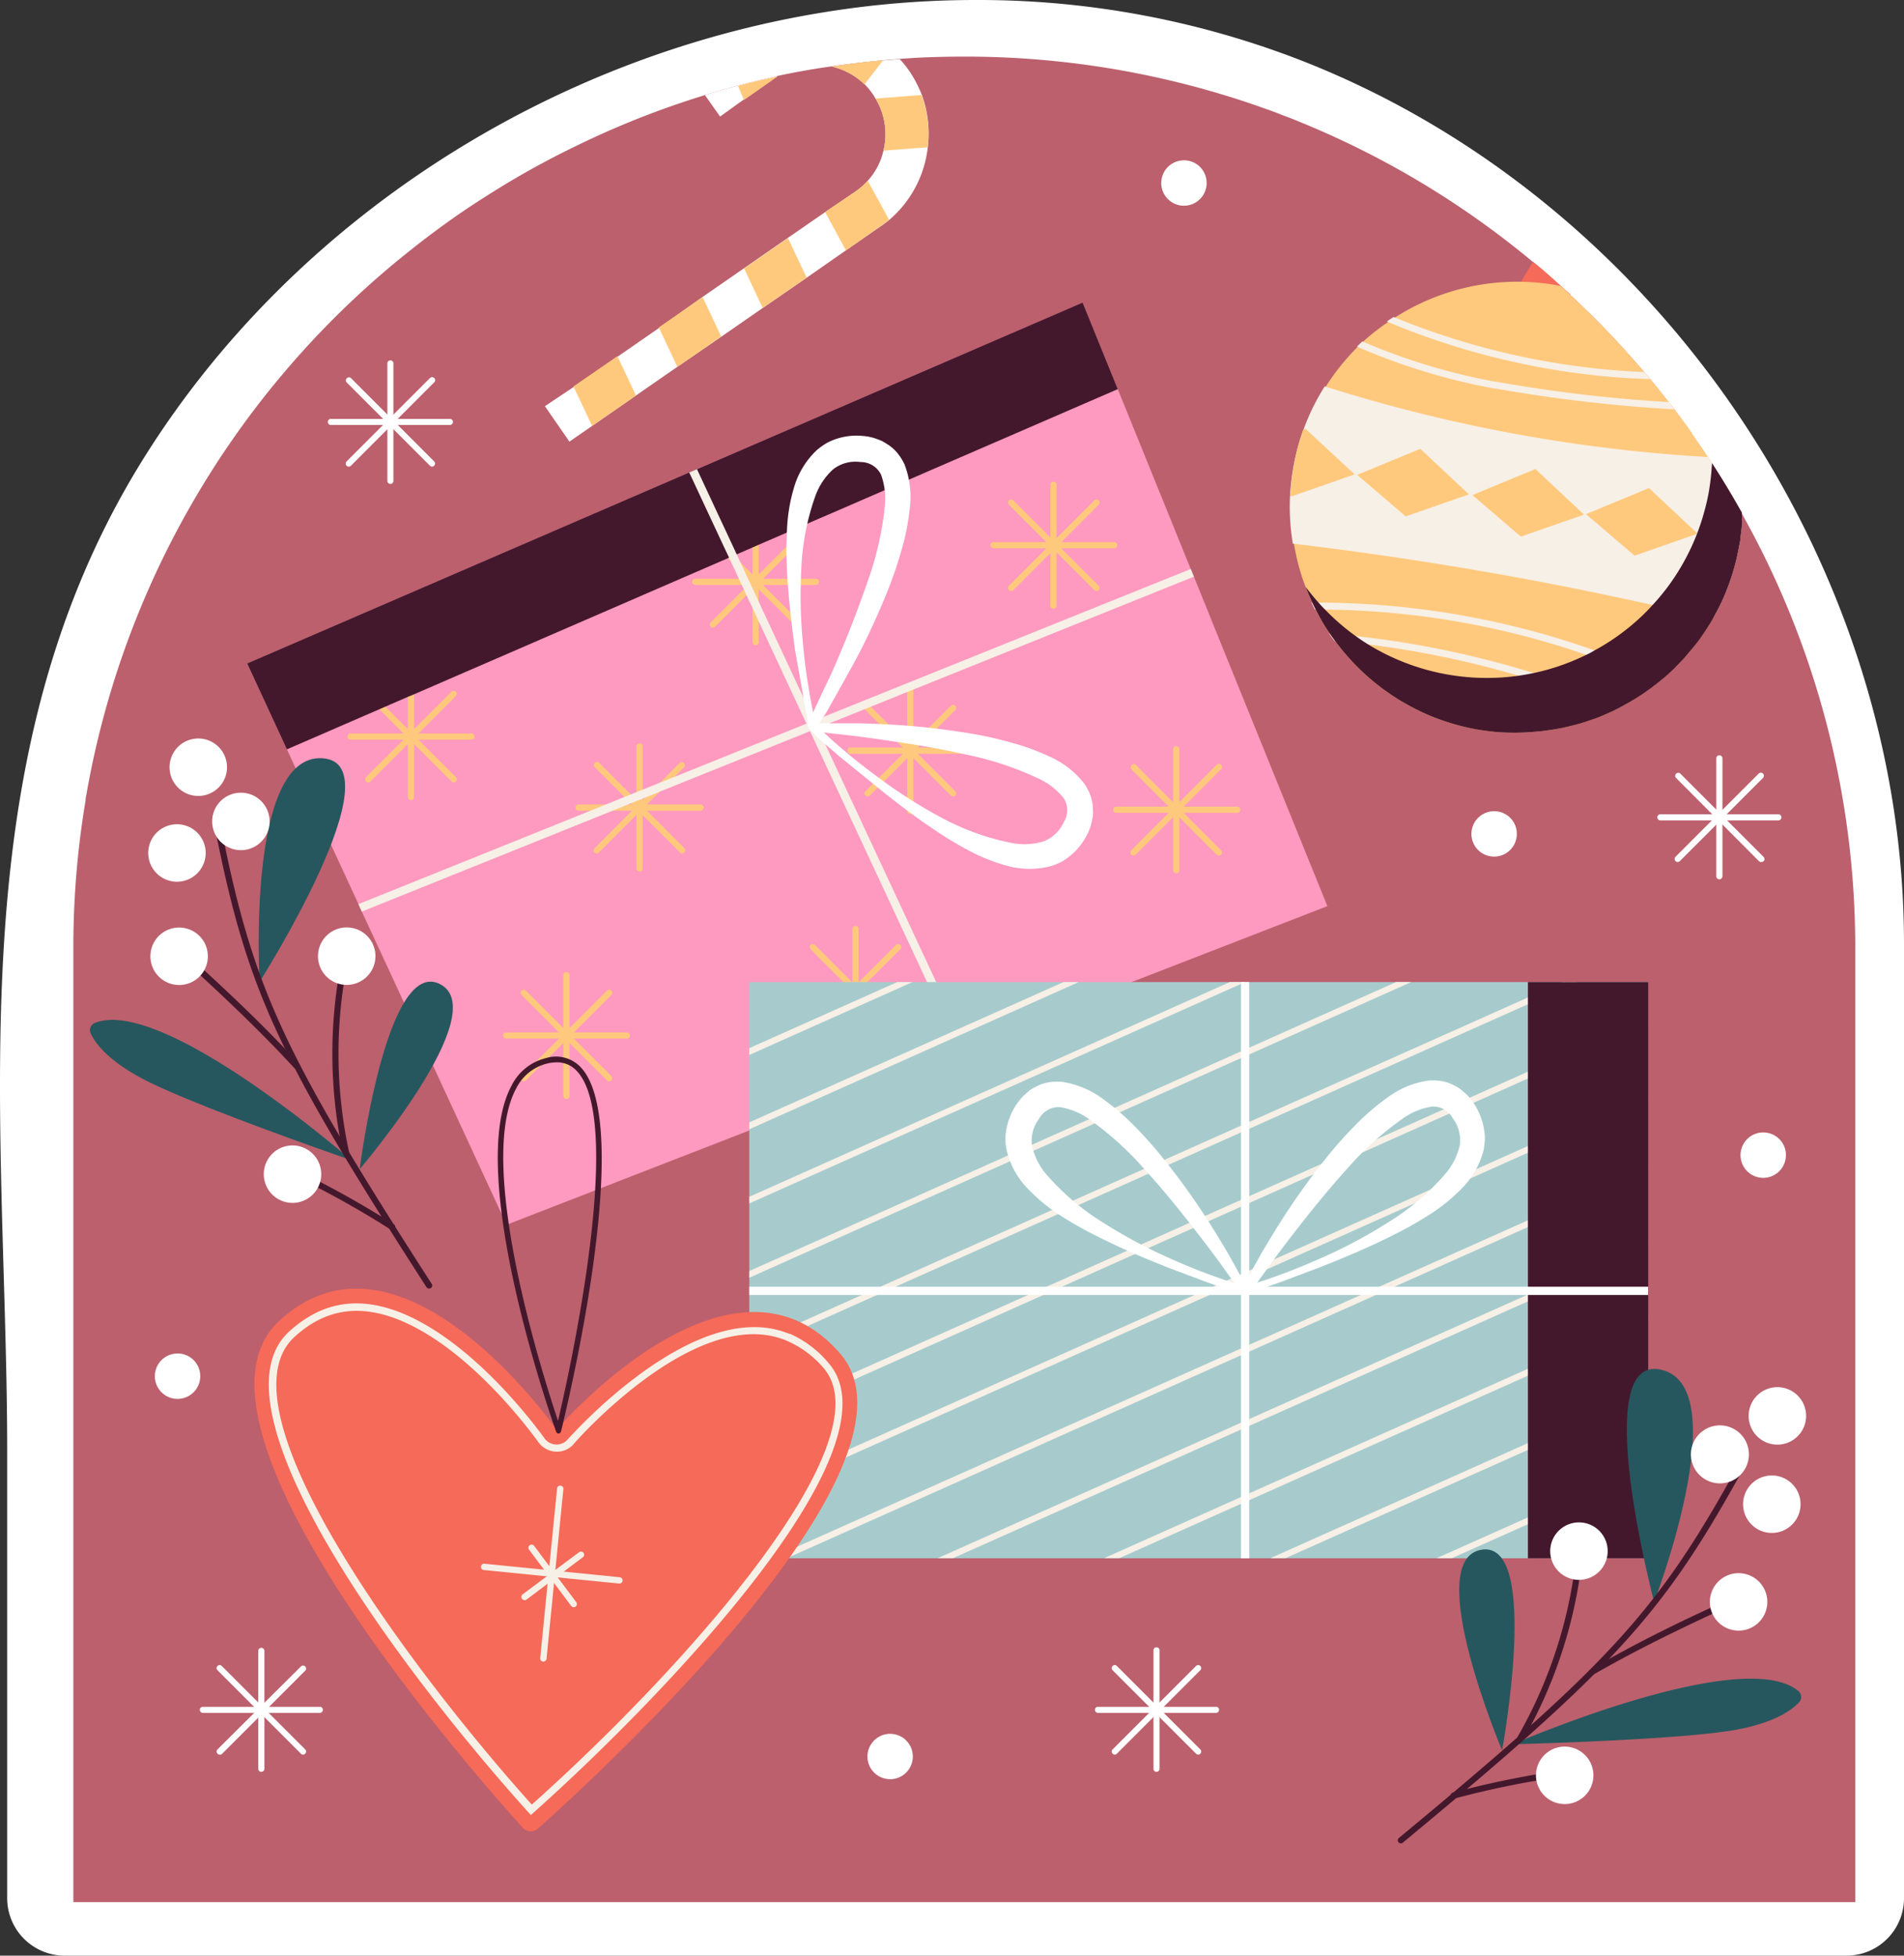 <svg xmlns="http://www.w3.org/2000/svg" viewBox="0 0 198.82 204.19"><rect x="0" y="0" width="198.82" height="204.19" fill="#333333" stroke="none"/><g id="OBJECTS"><path d="M6.75,204.19a6,6,0,0,1-6-6V151.48c0-6.11-.19-12.48-.37-18.64-.85-29.07-1.74-59.13,14.88-85.4C30.69,23,57.36,5.75,86.61,1.19A98.53,98.53,0,0,1,101.84,0a93.08,93.08,0,0,1,33.8,6.22c37.2,14.42,63.18,52.39,63.18,92.33v99.64a6,6,0,0,1-6,6Z" fill="#fff"/><path d="M193.73,99V198.6H7.66V99A92.44,92.44,0,0,1,8.93,83.61c0-.27.07-.53.12-.8.11-.67.25-1.33.37-2,.06-.27.11-.53.16-.78A92.94,92.94,0,0,1,41.77,27h0l.1-.07a1.81,1.81,0,0,1,.3-.25c1.39-1.13,2.82-2.23,4.28-3.28l.32-.23q2-1.44,4.15-2.78c.15-.1.31-.21.47-.3a88.13,88.13,0,0,1,8.46-4.7A92,92,0,0,1,73.61,9.93c1.15-.36,2.3-.68,3.46-1,1.36-.35,2.73-.68,4.11-1q2.79-.6,5.64-1c1.51-.22,3-.41,4.56-.56l.83-.08,1.69-.14,2-.13c1.6-.07,3.2-.11,4.81-.11a92.91,92.91,0,0,1,31.64,5.52c.43.15.86.31,1.28.48s.55.2.82.31c.43.16.85.33,1.28.51A92.7,92.7,0,0,1,160,27.29c1,.8,1.92,1.63,2.86,2.48q.56.48,1.08,1c.41.37.81.75,1.21,1.13l1.31,1.28c1.19,1.19,2.34,2.4,3.46,3.66.6.66,1.19,1.34,1.76,2l.62.73c.65.79,1.29,1.59,1.92,2.39l.6.77c.6.8,1.19,1.6,1.77,2.42a.1.1,0,0,1,0,.05c.39.56.8,1.15,1.19,1.73,0,0,0,0,0,0l.48.72.39.59c1.11,1.71,2.16,3.46,3.15,5.23a0,0,0,0,1,0,0A92.56,92.56,0,0,1,193.73,99Z" fill="#bc606d"/><path d="M75.19,12.17,73.61,9.93c1.15-.36,2.3-.68,3.46-1,1.36-.35,2.73-.68,4.11-1a.91.91,0,0,1-.16.11l-3.34,2.34Z" fill="#fff"/><path d="M96.88,15.38a11.65,11.65,0,0,1-4,7.56,10.17,10.17,0,0,1-1,.74l-3.55,2.46L84.23,29l-4.59,3.16-4.33,3L70.73,38.3l-4.33,3-4.58,3.18-2.36,1.63-2.56-3.7,3-2,4.59-3.17,4.33-3L73.37,31l4.33-3,4.58-3.17,3.88-2.68L89.33,20a7.46,7.46,0,0,0,1.29-1.14,7,7,0,0,0,1.63-3.12,7.15,7.15,0,0,0-.82-5.44,1.18,1.18,0,0,1-.11-.19,7.7,7.7,0,0,0-1-1.28,7.31,7.31,0,0,0-3.45-1.88c1.51-.22,3-.41,4.56-.56l.83-.08,1.69-.14a10.3,10.3,0,0,1,1.19,1.53,12.72,12.72,0,0,1,1.13,2.24A11.71,11.71,0,0,1,96.88,15.38Z" fill="#fff"/><polygon points="79.64 32.15 77.7 28.03 82.28 24.86 84.23 28.98 79.64 32.15" fill="#ffc97d"/><path d="M88.33,26.14l-2.17-4L89.33,20a7.78,7.78,0,0,0,1.28-1.13l2.23,4.08a10.17,10.17,0,0,1-1,.74Z" fill="#ffc97d"/><path d="M96.88,15.38l-4.63.35a7.15,7.15,0,0,0-.83-5.44l4.8-.37A11.79,11.79,0,0,1,96.88,15.38Z" fill="#ffc97d"/><path d="M92.21,6.3,90.27,8.82a7.31,7.31,0,0,0-3.45-1.88c1.51-.22,3-.41,4.56-.56Z" fill="#ffc97d"/><path d="M81.18,8a.91.91,0,0,1-.16.11l-3.34,2.34-.61-1.48C78.43,8.59,79.8,8.26,81.18,8Z" fill="#ffc97d"/><polygon points="70.73 38.3 68.79 34.19 73.37 31.02 75.31 35.14 70.73 38.3" fill="#ffc97d"/><polygon points="61.83 44.47 59.88 40.35 64.47 37.19 66.41 41.3 61.83 44.47" fill="#ffc97d"/><polygon points="138.61 94.61 116.67 103.12 116.66 103.12 113.45 104.37 100.89 109.25 100.08 109.56 75.19 119.22 52.9 127.88 46.22 113.43 41.68 103.59 40.23 100.46 37.78 95.18 37.43 94.4 29.96 78.24 25.81 69.27 71.97 49.33 72.78 48.99 113.05 31.59 116.72 40.63 124.34 59.41 124.67 60.21 125.88 63.19 127.17 66.39 138.61 94.61" fill="#fe99bf"/><path d="M114.5,61.72a.32.32,0,0,1-.22-.1l-8.93-8.92a.34.34,0,0,1,0-.46.32.32,0,0,1,.46,0l8.92,8.92a.32.32,0,0,1,0,.46A.33.33,0,0,1,114.5,61.72Z" fill="#ffc97d"/><path d="M110,63.56a.32.32,0,0,1-.32-.32V50.62a.32.32,0,0,1,.32-.32.32.32,0,0,1,.33.32V63.24A.32.32,0,0,1,110,63.56Z" fill="#ffc97d"/><path d="M105.58,61.72a.37.37,0,0,1-.23-.1.34.34,0,0,1,0-.46l8.93-8.92a.31.31,0,0,1,.45,0,.32.32,0,0,1,0,.46l-8.92,8.92A.34.34,0,0,1,105.58,61.72Z" fill="#ffc97d"/><path d="M116.35,57.25H103.73a.32.32,0,1,1,0-.64h12.62a.32.32,0,1,1,0,.64Z" fill="#ffc97d"/><path d="M127.28,89.33a.35.35,0,0,1-.23-.09l-8.92-8.93a.33.33,0,0,1,.46-.46l8.92,8.93a.32.32,0,0,1,0,.46A.32.32,0,0,1,127.28,89.33Z" fill="#ffc97d"/><path d="M122.82,91.18a.32.32,0,0,1-.32-.33V78.24a.32.32,0,0,1,.32-.33.33.33,0,0,1,.33.33V90.85A.33.33,0,0,1,122.82,91.18Z" fill="#ffc97d"/><path d="M118.36,89.33a.33.33,0,0,1-.23-.09.34.34,0,0,1,0-.46l8.92-8.93a.34.34,0,0,1,.46,0,.32.32,0,0,1,0,.46l-8.92,8.93A.33.33,0,0,1,118.36,89.33Z" fill="#ffc97d"/><path d="M129.13,84.87H116.51a.33.33,0,0,1,0-.65h12.62a.33.33,0,1,1,0,.65Z" fill="#ffc97d"/><path d="M99.52,83.16a.35.35,0,0,1-.23-.09l-8.92-8.93a.31.31,0,0,1,0-.45.32.32,0,0,1,.46,0l8.92,8.92a.32.32,0,0,1,0,.46A.33.33,0,0,1,99.52,83.16Z" fill="#ffc97d"/><path d="M95.06,85a.32.32,0,0,1-.32-.32V72.07a.32.32,0,1,1,.64,0V84.69A.32.32,0,0,1,95.06,85Z" fill="#ffc97d"/><path d="M90.6,83.16a.33.33,0,0,1-.23-.09.32.32,0,0,1,0-.46l8.92-8.92a.32.32,0,0,1,.46,0,.31.31,0,0,1,0,.45l-8.92,8.93A.33.33,0,0,1,90.6,83.16Z" fill="#ffc97d"/><path d="M101.37,78.7H88.75a.33.33,0,0,1,0-.65h12.62a.33.33,0,0,1,0,.65Z" fill="#ffc97d"/><path d="M93.79,108.13a.35.35,0,0,1-.23-.09l-8.92-8.93a.33.33,0,0,1,0-.45.32.32,0,0,1,.46,0L94,107.58a.32.32,0,0,1,0,.46A.32.32,0,0,1,93.79,108.13Z" fill="#ffc97d"/><path d="M89.33,110a.32.32,0,0,1-.32-.32V97a.32.32,0,0,1,.32-.33.33.33,0,0,1,.33.33v12.62A.32.32,0,0,1,89.33,110Z" fill="#ffc97d"/><path d="M84.87,108.13a.33.33,0,0,1-.23-.09.34.34,0,0,1,0-.46l8.92-8.92a.32.32,0,0,1,.46,0,.31.31,0,0,1,0,.45L85.1,108A.33.33,0,0,1,84.87,108.13Z" fill="#ffc97d"/><path d="M95.64,103.67H83a.32.32,0,0,1-.32-.32A.32.32,0,0,1,83,103H95.64a.33.33,0,0,1,.33.33A.32.32,0,0,1,95.64,103.67Z" fill="#ffc97d"/><path d="M47.38,81.69a.32.32,0,0,1-.23-.09l-8.93-8.93a.33.33,0,0,1,0-.45.32.32,0,0,1,.46,0l8.93,8.92a.34.34,0,0,1,0,.46A.35.35,0,0,1,47.38,81.69Z" fill="#ffc97d"/><path d="M42.92,83.54a.32.32,0,0,1-.33-.32V70.6a.33.33,0,1,1,.65,0V83.22A.32.32,0,0,1,42.92,83.54Z" fill="#ffc97d"/><path d="M38.45,81.69a.35.35,0,0,1-.23-.09.34.34,0,0,1,0-.46l8.93-8.92a.32.32,0,0,1,.46,0,.33.33,0,0,1,0,.45L38.68,81.6A.32.32,0,0,1,38.45,81.69Z" fill="#ffc97d"/><path d="M49.23,77.23H36.61a.32.32,0,0,1-.33-.32.33.33,0,0,1,.33-.33H49.23a.33.33,0,0,1,.32.33A.32.32,0,0,1,49.23,77.23Z" fill="#ffc97d"/><path d="M71.25,89.11A.32.32,0,0,1,71,89l-8.93-8.93a.33.33,0,0,1,.46-.46l8.93,8.93a.34.34,0,0,1,0,.46A.35.35,0,0,1,71.25,89.11Z" fill="#ffc97d"/><path d="M66.78,91a.33.33,0,0,1-.32-.33V78a.33.33,0,1,1,.65,0V90.63A.33.33,0,0,1,66.78,91Z" fill="#ffc97d"/><path d="M62.32,89.11a.35.35,0,0,1-.23-.09.34.34,0,0,1,0-.46L71,79.63a.33.33,0,0,1,.46.46L62.55,89A.32.32,0,0,1,62.32,89.11Z" fill="#ffc97d"/><path d="M73.09,84.65H60.48a.33.33,0,1,1,0-.65H73.09a.33.33,0,1,1,0,.65Z" fill="#ffc97d"/><path d="M63.61,112.91a.34.34,0,0,1-.23-.1l-8.92-8.92a.32.32,0,0,1,0-.46.31.31,0,0,1,.45,0l8.93,8.92a.34.34,0,0,1,0,.46A.37.37,0,0,1,63.61,112.91Z" fill="#ffc97d"/><path d="M59.15,114.75a.32.32,0,0,1-.33-.32V101.81a.32.32,0,0,1,.33-.32.32.32,0,0,1,.32.32v12.62A.32.32,0,0,1,59.15,114.75Z" fill="#ffc97d"/><path d="M54.69,112.91a.33.33,0,0,1-.23-.1.32.32,0,0,1,0-.46l8.92-8.92a.32.32,0,0,1,.46,0,.34.34,0,0,1,0,.46l-8.93,8.92A.32.32,0,0,1,54.69,112.91Z" fill="#ffc97d"/><path d="M65.46,108.44H52.84a.32.32,0,1,1,0-.64H65.46a.32.32,0,1,1,0,.64Z" fill="#ffc97d"/><path d="M83.36,65.53a.31.31,0,0,1-.22-.09l-8.93-8.92a.34.34,0,0,1,0-.46.32.32,0,0,1,.46,0L83.59,65a.32.32,0,0,1,0,.46A.32.32,0,0,1,83.36,65.53Z" fill="#ffc97d"/><path d="M78.9,67.38a.32.32,0,0,1-.32-.32V54.44a.32.32,0,0,1,.32-.32.32.32,0,0,1,.33.32V67.06A.32.32,0,0,1,78.9,67.38Z" fill="#ffc97d"/><path d="M74.44,65.53a.35.35,0,0,1-.23-.09.34.34,0,0,1,0-.46l8.93-8.92a.31.31,0,0,1,.45,0,.32.32,0,0,1,0,.46l-8.92,8.92A.33.33,0,0,1,74.44,65.53Z" fill="#ffc97d"/><path d="M85.21,61.07H72.59a.32.32,0,1,1,0-.64H85.21a.32.32,0,1,1,0,.64Z" fill="#ffc97d"/><polygon points="116.72 40.63 96.71 49.3 95.26 49.93 86.92 53.55 85.43 54.19 79.22 56.88 78.58 57.16 76.93 57.88 76.63 58.02 76.13 58.22 75.99 58.29 43.24 72.49 42.59 72.76 40.24 73.78 39.6 74.06 29.96 78.24 25.81 69.27 71.97 49.33 71.97 49.33 72.78 48.99 113.05 31.59 116.72 40.63" fill="#44182c"/><polygon points="100.89 109.25 100.08 109.56 84.62 76.42 84.58 76.34 84.24 75.62 84.24 75.61 84.22 75.56 84.21 75.56 79.22 64.86 78.58 63.48 77.95 62.15 77.67 61.52 77.45 61.07 77.15 60.42 76.31 58.61 76.13 58.22 75.5 56.89 71.97 49.33 71.97 49.33 72.78 48.99 76.93 57.88 77.3 58.69 78.1 60.41 78.11 60.42 78.32 60.87 78.41 61.07 78.58 61.42 78.61 61.49 79.22 62.81 84.77 74.7 84.77 74.7 84.86 74.89 84.99 75.16 84.99 75.17 85.02 75.24 85.39 76.02 85.58 76.42 85.66 76.61 85.69 76.66 86.25 77.86 100.89 109.25" fill="#f7f0e7"/><polygon points="124.67 60.21 95.37 72 94.74 72.25 90.93 73.79 90.3 74.04 87.45 75.19 86.86 75.42 86.1 75.73 85.94 75.8 85.39 76.02 84.92 76.21 84.58 76.34 84.54 76.36 68.91 82.65 67.38 83.27 67.11 83.38 66.53 83.61 66.46 83.64 65.87 83.87 65.56 84 63.96 84.65 37.78 95.18 37.43 94.4 61.65 84.65 63.26 84 65.22 83.21 65.86 82.95 66.46 82.71 67.11 82.45 68.94 81.71 70.46 81.1 84.21 75.56 84.22 75.56 84.25 75.55 84.77 75.33 85.02 75.24 85.79 74.93 85.8 74.92 85.81 74.92 86.21 74.76 87.6 74.2 124.34 59.41 124.67 60.21" fill="#f7f0e7"/><rect x="78.24" y="102.54" width="93.86" height="60.16" fill="#a7cbcc"/><polygon points="95.28 102.54 78.24 110.15 78.24 109.44 93.69 102.54 95.28 102.54" fill="#f7f0e7"/><polygon points="112.64 102.54 78.24 117.91 78.24 117.19 111.05 102.54 112.64 102.54" fill="#f7f0e7"/><polygon points="130.01 102.54 129.59 102.73 78.24 125.65 78.24 124.96 128.42 102.54 130.01 102.54" fill="#f7f0e7"/><polygon points="147.36 102.54 78.24 133.41 78.24 132.71 145.78 102.54 147.36 102.54" fill="#f7f0e7"/><polygon points="164.73 102.54 78.24 141.17 78.24 140.46 163.15 102.54 164.73 102.54" fill="#f7f0e7"/><polygon points="172.1 106.29 172.1 107 78.24 148.93 78.24 148.21 172.1 106.29" fill="#f7f0e7"/><polygon points="172.1 114.05 172.1 114.75 78.24 156.68 78.24 155.98 172.1 114.05" fill="#f7f0e7"/><polygon points="172.1 121.81 172.1 122.51 82.17 162.69 80.56 162.69 172.1 121.81" fill="#f7f0e7"/><polygon points="172.1 129.56 172.1 130.27 99.52 162.69 97.92 162.69 172.1 129.56" fill="#f7f0e7"/><polygon points="172.1 137.31 172.1 138.03 116.88 162.69 115.3 162.69 172.1 137.31" fill="#f7f0e7"/><polygon points="172.1 145.07 172.1 145.78 134.24 162.69 132.66 162.69 172.1 145.07" fill="#f7f0e7"/><polygon points="172.1 152.83 172.1 153.54 151.61 162.69 150.02 162.69 172.1 152.83" fill="#f7f0e7"/><rect x="159.55" y="102.54" width="12.56" height="60.16" fill="#44182c"/><rect x="129.59" y="102.54" width="0.86" height="60.16" fill="#fff"/><rect x="78.24" y="134.35" width="93.86" height="0.86" fill="#fff"/><path d="M130.36,135a.57.57,0,0,1-.41.15,1.18,1.18,0,0,1-.18,0l-.12,0-.25-.09-.48-.17-1-.34-1.93-.69-3.86-1.45c-2.54-1-5.09-2.08-7.57-3.33a40.15,40.15,0,0,1-3.66-2.06,18.7,18.7,0,0,1-3.38-2.71,8.65,8.65,0,0,1-2.37-4.08,5.57,5.57,0,0,1,0-2.61,6.66,6.66,0,0,1,1-2.31,5.52,5.52,0,0,1,.84-1l.51-.45a4.08,4.08,0,0,1,.61-.36,4.45,4.45,0,0,1,1.35-.49,6.41,6.41,0,0,1,1.38-.06,9.51,9.51,0,0,1,4.37,1.82,25.6,25.6,0,0,1,3.27,2.82,41.2,41.2,0,0,1,2.8,3.13,73.55,73.55,0,0,1,4.86,6.73c.74,1.16,1.46,2.34,2.15,3.52l1,1.79.49.91.24.46.12.23.06.11,0,0a.73.73,0,0,1,.07.17A.62.62,0,0,1,130.36,135Zm-.68-.53a.33.33,0,0,0-.12.29.5.5,0,0,0,0,.12v0l-.08-.1-.14-.21-.3-.41-.6-.83-1.19-1.66c-.81-1.1-1.63-2.18-2.47-3.25-1.65-2.14-3.36-4.24-5.17-6.23a33.36,33.36,0,0,0-5.8-5.28,7.34,7.34,0,0,0-3.11-1.31,2.33,2.33,0,0,0-2.21,1.23,3.76,3.76,0,0,0-.72,2.84,6.9,6.9,0,0,0,1.54,3,25.58,25.58,0,0,0,6,5.06,52.32,52.32,0,0,0,7.18,3.8c1.24.55,2.5,1.07,3.78,1.54.64.23,1.28.47,1.92.68l1,.31.49.15.24.08.13,0s.09,0-.06,0A.32.32,0,0,0,129.68,134.44Z" fill="#fff"/><path d="M130.51,134.44a.3.3,0,0,0-.28-.18c-.15,0-.07,0-.06,0l.12,0,.25-.08L131,134l1-.31c.65-.21,1.29-.45,1.92-.68,1.28-.47,2.54-1,3.78-1.54a52.43,52.43,0,0,0,7.19-3.8,26,26,0,0,0,6-5.06,7.12,7.12,0,0,0,1.54-3,3.8,3.8,0,0,0-.72-2.84,2.33,2.33,0,0,0-2.21-1.23,7.34,7.34,0,0,0-3.11,1.31,33.41,33.41,0,0,0-5.81,5.28c-1.8,2-3.51,4.09-5.17,6.23-.84,1.07-1.66,2.15-2.46,3.25l-1.2,1.66-.6.83-.29.41-.15.21-.07.1,0,0a.4.4,0,0,0,0-.12A.36.36,0,0,0,130.51,134.44Zm-.67.53a.56.56,0,0,1-.06-.4.46.46,0,0,1,.07-.17v0l.06-.11L130,134l.24-.46.49-.91,1-1.79c.7-1.18,1.41-2.36,2.15-3.52a75.51,75.51,0,0,1,4.86-6.73,41.34,41.34,0,0,1,2.81-3.13,24.93,24.93,0,0,1,3.27-2.82,9.46,9.46,0,0,1,4.37-1.82,6.44,6.44,0,0,1,1.38.06,4.55,4.55,0,0,1,1.35.49,4,4,0,0,1,.6.36l.52.45a5.52,5.52,0,0,1,.84,1,6.83,6.83,0,0,1,1,2.31,7.12,7.12,0,0,1,.18,1.31,9.4,9.4,0,0,1-.14,1.3,8.82,8.82,0,0,1-2.37,4.08,18.76,18.76,0,0,1-3.39,2.71,38.86,38.86,0,0,1-3.66,2.06c-2.48,1.25-5,2.31-7.57,3.33l-3.85,1.45-1.94.69-1,.34-.49.17-.24.09-.12,0s0,0-.19,0A.56.56,0,0,1,129.84,135Z" fill="#fff"/><path d="M84.73,76.22a.6.6,0,0,1-.33-.29c-.07-.18,0-.14-.05-.17l0-.13,0-.25-.09-.51-.18-1-.35-2L83,67.76c-.36-2.72-.69-5.46-.82-8.23a36.78,36.78,0,0,1,0-4.2,17.77,17.77,0,0,1,.69-4.28A8.71,8.71,0,0,1,85.29,47a7.39,7.39,0,0,1,1.07-.76,6.65,6.65,0,0,1,3.75-.72,5.38,5.38,0,0,1,1.27.25L92,46a5.54,5.54,0,0,1,.62.36,4.34,4.34,0,0,1,1.08.93,6.05,6.05,0,0,1,.74,1.17,9.44,9.44,0,0,1,.55,4.7,24.11,24.11,0,0,1-.84,4.24,41.38,41.38,0,0,1-1.35,4,74.62,74.62,0,0,1-3.47,7.54q-1,1.81-2,3.6l-1,1.78-.56.87-.28.43-.14.22-.07.11,0,0a.54.54,0,0,1-.11.14A.58.58,0,0,1,84.73,76.22Zm.13-.85a.32.32,0,0,0-.31,0l-.09.09,0,0,0-.11.11-.23.22-.46.42-.93.86-1.85Q87,70,87.76,68.13c1.06-2.49,2-5,2.89-7.56a33.3,33.3,0,0,0,1.74-7.66A7.4,7.4,0,0,0,92,49.56a2.37,2.37,0,0,0-2.16-1.32A3.78,3.78,0,0,0,87,49a6.94,6.94,0,0,0-1.87,2.82,25.67,25.67,0,0,0-1.46,7.7,52.5,52.5,0,0,0,.22,8.12c.13,1.36.3,2.71.52,4,.11.67.22,1.34.35,2l.2,1,.11.5.06.24,0,.13s0,.09,0,0A.31.31,0,0,0,84.86,75.37Z" fill="#fff"/><path d="M85.27,76.09a.34.34,0,0,0,0-.34c-.09-.12,0,0,0,0l.09.09.18.18.37.35.75.69c.5.46,1,.9,1.54,1.34,1,.88,2.11,1.72,3.2,2.54a52.85,52.85,0,0,0,6.83,4.39A26.06,26.06,0,0,0,105.57,88a7,7,0,0,0,3.38-.14,3.81,3.81,0,0,0,2.12-2,2.33,2.33,0,0,0,0-2.53,7.3,7.3,0,0,0-2.67-2.06,33.08,33.08,0,0,0-7.45-2.47c-2.61-.59-5.28-1.05-8-1.44-1.34-.2-2.69-.39-4-.55l-2-.22-1-.12-.51,0-.25,0H85l.12,0A.32.32,0,0,0,85.27,76.09Zm-.8-.33a.62.62,0,0,1,.33-.24l.18,0h.42l.52,0,1,0,2.06,0c1.38,0,2.75.07,4.13.14a74.64,74.64,0,0,1,8.25.93,37.15,37.15,0,0,1,4.1.91,23.83,23.83,0,0,1,4.06,1.46,9.43,9.43,0,0,1,3.74,2.91,5.67,5.67,0,0,1,.62,1.23,4.31,4.31,0,0,1,.24,1.41,4.15,4.15,0,0,1,0,.71l-.14.67a5.19,5.19,0,0,1-.44,1.22,6.9,6.9,0,0,1-1.5,2,7.55,7.55,0,0,1-1.06.8,7.46,7.46,0,0,1-1.2.51,8.76,8.76,0,0,1-4.72-.05,18.78,18.78,0,0,1-4-1.62,38.09,38.09,0,0,1-3.59-2.18c-2.31-1.55-4.48-3.24-6.62-5L87.68,79l-1.56-1.34-.77-.68L85,76.59l-.19-.18-.1-.08s0,0-.12-.14A.64.64,0,0,1,84.47,75.76Z" fill="#fff"/><path d="M164,30.76a6.15,6.15,0,0,1-5.13-1.43l0,0,1.21-2c1,.8,1.92,1.63,2.86,2.48Q163.43,30.25,164,30.76Z" fill="#f56a58"/><path d="M181.88,53.51v.34c0,.13,0,.26,0,.4s0,.26,0,.39c0,.52-.09,1-.16,1.58,0,.27-.08.54-.13.81-.11.6-.24,1.22-.39,1.79a24.16,24.16,0,0,1-1.3,3.73c-.16.35-.33.71-.51,1.05s-.22.42-.34.63c0,0,0,.07-.06.11a.61.61,0,0,1-.07.14l-.09.14c-.16.3-.34.58-.52.87h0c-.37.57-.75,1.13-1.15,1.66s-.84,1-1.29,1.55h0c-.23.24-.45.48-.69.72-.47.47-1,.93-1.47,1.36-.1.1-.2.18-.3.27l-.32.25-.63.49c-.14.11-.26.2-.4.29l-.39.28c-.4.27-.8.53-1.22.77a4.25,4.25,0,0,1-.46.27,4.31,4.31,0,0,1-.47.26h0c-.26.16-.53.29-.81.43h0a4.53,4.53,0,0,1-.59.28c-.4.18-.8.36-1.21.52a6.5,6.5,0,0,1-.62.22c-.41.15-.84.29-1.26.42-.64.18-1.29.34-1.93.48-.44.08-.87.16-1.32.22h0c-.65.1-1.33.17-2,.21a24.59,24.59,0,0,1-3.43,0c-.7-.07-1.39-.16-2.09-.28a24.27,24.27,0,0,1-4.44-1.23,22.52,22.52,0,0,1-3.05-1.46,19.71,19.71,0,0,1-1.87-1.18q-.47-.32-.9-.66c-.44-.34-.88-.7-1.29-1.07s-.79-.73-1.17-1.12a23.66,23.66,0,0,1-1.85-2.14c-.05,0-.09-.12-.14-.18l-.14-.18c-.19-.24-.37-.5-.54-.76a19.7,19.7,0,0,1-1.14-1.86c-.12-.22-.24-.43-.35-.65s-.23-.47-.34-.71h0c-.25-.56-.49-1.11-.71-1.68a23.51,23.51,0,0,1-1.5-9.51,25.16,25.16,0,0,1,.34-2.95,23.56,23.56,0,0,1,3.28-8.47,24,24,0,0,1,3.34-4.15c.18-.18.37-.37.56-.54a22.66,22.66,0,0,1,2.55-2c.23-.17.47-.32.71-.47a23.68,23.68,0,0,1,16.91-3.42l.44.09q.56.48,1.08,1c.41.37.81.75,1.21,1.13l1.31,1.28c1.19,1.19,2.34,2.4,3.46,3.66.6.66,1.19,1.34,1.76,2l.62.73c.65.79,1.29,1.59,1.92,2.39l.6.77c.6.8,1.19,1.6,1.77,2.42a.1.1,0,0,1,0,.05c.39.56.8,1.15,1.19,1.73,0,0,0,0,0,0l.48.72.39.59C179.84,50,180.89,51.74,181.88,53.51Z" fill="#ffc97d"/><path d="M171.69,38.85l.62.73A75,75,0,0,1,160,38.19a77.27,77.27,0,0,1-15.18-4.62c.23-.17.47-.32.71-.47A77.09,77.09,0,0,0,171.69,38.85Z" fill="#f7f0e7"/><path d="M169.47,73.68c-.27.15-.54.29-.83.43a99,99,0,0,0-29.3-7.2c-.2-.25-.37-.5-.55-.76A99.45,99.45,0,0,1,169.47,73.68Z" fill="#f7f0e7"/><path d="M174.83,42.74a159.87,159.87,0,0,1-18.7-2.18l-.12,0a65.26,65.26,0,0,1-14.31-4.37c.18-.18.37-.37.56-.54a64.82,64.82,0,0,0,13.89,4.21l.11,0a151.77,151.77,0,0,0,18,2.12Z" fill="#f7f0e7"/><path d="M173.67,70.81l-.63.51a86,86,0,0,0-35.74-7.68c-.12-.23-.23-.47-.35-.72A87,87,0,0,1,173.67,70.81Z" fill="#f7f0e7"/><path d="M181.88,53.51v.34c0,.13,0,.26,0,.4s0,.26,0,.39c0,.52-.09,1-.16,1.58,0,.27-.08.54-.13.81-.11.6-.24,1.22-.39,1.79a24.16,24.16,0,0,1-1.3,3.73c-.16.35-.33.71-.51,1.05s-.22.42-.34.63c0,0,0,.07-.06.11a.61.61,0,0,1-.07.14l-.09.14c-2.09-.5-4.2-1-6.3-1.46A376,376,0,0,0,135,56.76a23.31,23.31,0,0,1-.29-5,25.16,25.16,0,0,1,.34-2.95,23.56,23.56,0,0,1,3.28-8.47,163.21,163.21,0,0,0,40,7.38l.39.59C179.84,50,180.89,51.74,181.88,53.51Z" fill="#f7f0e7"/><polygon points="153.75 51.69 160.33 48.97 165.41 53.73 158.81 56.03 153.75 51.69" fill="#ffc97d"/><polygon points="165.61 53.68 172.19 50.96 177.27 55.72 170.68 58.02 165.61 53.68" fill="#ffc97d"/><path d="M181.15,58.82l-3.68-3.16,4.41-1.81a27.06,27.06,0,0,1-.34,3.18C181.43,57.63,181.3,58.23,181.15,58.82Z" fill="#ffc97d"/><polygon points="141.72 49.58 148.31 46.86 153.39 51.62 146.79 53.92 141.72 49.58" fill="#ffc97d"/><path d="M141.46,49.53l-6.6,2.3-.12-.1a27.49,27.49,0,0,1,.34-2.95,22.71,22.71,0,0,1,1-3.91l.24-.1Z" fill="#ffc97d"/><path d="M181.89,53.52c0,.11,0,.22,0,.33s0,.26,0,.4,0,.26,0,.39c0,.52-.09,1-.16,1.58,0,.27-.08.54-.13.81-.11.6-.24,1.22-.39,1.79a24.16,24.16,0,0,1-1.3,3.73c-.16.35-.33.71-.51,1.05s-.22.42-.34.63c0,0,0,.07-.06.11a.61.61,0,0,1-.07.14s-.05.1-.08.14c-.17.3-.34.58-.53.87h0c-.36.57-.74,1.13-1.15,1.66s-.84,1-1.29,1.55h0c-.23.24-.45.48-.69.72a18.8,18.8,0,0,1-1.46,1.37l-.31.26-.32.26-.63.48c-.14.11-.26.2-.4.29l-.39.28c-.4.27-.8.53-1.22.77a4.25,4.25,0,0,1-.46.27l-.47.26h0c-.26.16-.53.29-.81.43h0a4.53,4.53,0,0,1-.59.28c-.4.18-.8.36-1.21.52a6.5,6.5,0,0,1-.62.22c-.41.15-.84.29-1.26.42-.64.18-1.29.34-1.93.48-.44.08-.87.16-1.32.22h0c-.65.1-1.33.17-2,.21a24.59,24.59,0,0,1-3.43,0c-.7-.06-1.39-.16-2.09-.27a24.06,24.06,0,0,1-4.44-1.24,22.52,22.52,0,0,1-3.05-1.46,19.71,19.71,0,0,1-1.87-1.18q-.47-.32-.9-.66c-.44-.34-.88-.7-1.29-1.07s-.79-.73-1.17-1.12a23.66,23.66,0,0,1-1.85-2.14c-.05,0-.09-.12-.14-.18l-.13-.18c-.19-.24-.37-.5-.55-.76a19.7,19.7,0,0,1-1.14-1.86l-.34-.65c-.12-.23-.24-.48-.35-.71h0c-.25-.56-.49-1.11-.71-1.68.43.58.9,1.14,1.38,1.68.22.25.45.5.69.73a23.05,23.05,0,0,0,3.22,2.77h0c.43.31.85.59,1.31.87h0a23.7,23.7,0,0,0,15.58,3.23c.54-.08,1.07-.17,1.59-.28a23.43,23.43,0,0,0,5.47-1.88l0,0a8.46,8.46,0,0,0,.79-.41l.08-.05a22.93,22.93,0,0,0,3.49-2.31c.21-.16.42-.34.63-.52a20.49,20.49,0,0,0,1.95-1.89,22.62,22.62,0,0,0,3.16-4.29,23.91,23.91,0,0,0,1.49-3.1.5.5,0,0,0,.05-.13h0a24.62,24.62,0,0,0,.82-2.56c.16-.58.29-1.18.4-1.79a25.71,25.71,0,0,0,.33-3c1.11,1.71,2.16,3.46,3.15,5.23A0,0,0,0,1,181.89,53.52Z" fill="#44182c"/><path d="M87.74,141.34c-11.24-13-29,7.21-29.62,7.92-1.77-2.45-16.84-22.51-28.95-11.36C17.48,148.67,48.7,184.32,54.6,190.85a1.12,1.12,0,0,0,1.57.08C62.1,185.65,97.79,153,87.74,141.34Z" fill="#f56a58"/><path d="M82.18,140A10.52,10.52,0,0,1,86,142.84c6.58,7.64-14.41,31.23-30.47,45.58-12.46-13.9-33-41.23-24.79-48.82,3.21-2.95,6.85-3.5,11.15-1.7,7.1,3,13.21,11.12,14.36,12.72a2.31,2.31,0,0,0,1,.77,2.17,2.17,0,0,0,.8.18,2.28,2.28,0,0,0,1.85-.79C60,150.63,72.82,136,82.18,140m.29-.71c-9.87-4.15-23.06,10.88-23.19,11a1.53,1.53,0,0,1-1.23.53,1.41,1.41,0,0,1-.53-.12,1.47,1.47,0,0,1-.65-.51c-1.18-1.63-7.4-9.91-14.69-13-4.61-1.93-8.52-1.33-12,1.85-8.84,8.14,12.1,35.93,25.25,50.47,12.33-10.93,39-38,31.11-47.17a11.18,11.18,0,0,0-4.1-3.1Z" fill="#f7f0e7"/><path d="M58.34,149.68a.29.29,0,0,1-.27-.2c-.39-1.1-9.56-27.11-4.65-36.13A5.44,5.44,0,0,1,57,110.48a3.54,3.54,0,0,1,3.58.89c5.92,6-1.67,36.78-2,38.09a.3.3,0,0,1-.26.22Zm-.19-38.76a4.37,4.37,0,0,0-1,.12,4.92,4.92,0,0,0-3.24,2.59c-4.27,7.85,2.74,29.9,4.36,34.72,1.26-5.36,7-31.38,1.92-36.57A2.76,2.76,0,0,0,58.15,110.92Z" fill="#44182c"/><path d="M56.7,173.49a.33.33,0,0,1-.29-.36l1.76-17.72a.33.33,0,0,1,.36-.29.32.32,0,0,1,.3.36L57.07,173.2A.34.34,0,0,1,56.7,173.49Z" fill="#f7f0e7"/><path d="M64.65,165.34l-14.13-1.41a.34.34,0,0,1-.3-.36.34.34,0,0,1,.37-.3l14.12,1.41a.33.33,0,0,1,.3.36A.33.33,0,0,1,64.65,165.34Z" fill="#f7f0e7"/><path d="M59.87,167.81a.33.33,0,0,1-.23-.14l-4.4-5.87a.32.32,0,0,1,.07-.46.33.33,0,0,1,.46.06l4.4,5.88a.33.33,0,0,1-.06.46A.42.42,0,0,1,59.87,167.81Z" fill="#f7f0e7"/><path d="M54.74,167.07a.34.34,0,0,1-.23-.13.34.34,0,0,1,.06-.47l5.88-4.39a.33.33,0,1,1,.39.53L55,167A.33.33,0,0,1,54.74,167.07Z" fill="#f7f0e7"/><path d="M36.62,121.09S17,104,9.93,106.8a.82.82,0,0,0-.46,1.11c.47,1,1.77,2.79,5.39,4.71,5.31,2.82,21.75,8.49,21.75,8.49" fill="#26575e"/><path d="M27.11,102.51s-1.42-23.82,6.54-23.34S27.11,102.51,27.11,102.51Z" fill="#26575e"/><path d="M44.59,134.46l-.06-.07c-15.6-24.23-18.7-30.95-22.08-47.91a.32.32,0,0,1,.25-.38.33.33,0,0,1,.38.25c3.36,16.86,6.44,23.55,22,47.7a.31.31,0,0,1-.09.44A.33.33,0,0,1,44.59,134.46Z" fill="#44182c"/><path d="M30.67,111.45l0,0c-3.63-3.94-7.45-7.51-11-10.78h0a.33.33,0,0,1,.44-.48c3.6,3.29,7.43,6.87,11.07,10.83a.32.32,0,0,1,0,.45A.32.32,0,0,1,30.67,111.45Z" fill="#44182c"/><path d="M35.93,120.63a.34.34,0,0,1-.1-.16,49.26,49.26,0,0,1-.11-20.41.33.33,0,0,1,.38-.25.32.32,0,0,1,.25.38,48.47,48.47,0,0,0,.11,20.14.32.32,0,0,1-.53.3Z" fill="#44182c"/><path d="M30.39,122.6a.33.33,0,0,1-.07-.38.33.33,0,0,1,.43-.15,99.07,99.07,0,0,1,10.38,5.77.32.32,0,0,1,.1.44.31.31,0,0,1-.44.1,97.08,97.08,0,0,0-10.32-5.73Z" fill="#44182c"/><path d="M23.36,88.17a3,3,0,1,0-.57-4.25A3,3,0,0,0,23.36,88.17Z" fill="#fff"/><path d="M16.69,91.47a3,3,0,1,0-.58-4.25A3,3,0,0,0,16.69,91.47Z" fill="#fff"/><path d="M18.91,82.51a3,3,0,1,0-.57-4.25A3,3,0,0,0,18.91,82.51Z" fill="#fff"/><path d="M34.4,102.23A3,3,0,1,0,33.83,98,3,3,0,0,0,34.4,102.23Z" fill="#fff"/><path d="M16.91,102.25A3,3,0,1,0,16.34,98,3,3,0,0,0,16.91,102.25Z" fill="#fff"/><path d="M28.75,125a3,3,0,1,0-.57-4.25A3,3,0,0,0,28.75,125Z" fill="#fff"/><path d="M37.56,122.07s2.78-22.22,8.4-19.31S37.56,122.07,37.56,122.07Z" fill="#26575e"/><path d="M158,182.1s23.92-10.37,29.77-5.55a.82.82,0,0,1,.1,1.19c-.74.78-2.53,2.12-6.55,2.86-5.93,1.09-23.31,1.52-23.31,1.52" fill="#26575e"/><path d="M172.73,167.26s8.55-22.28.81-24.23S172.73,167.26,172.73,167.26Z" fill="#26575e"/><path d="M146.42,192.44l.07-.05c22.2-18.38,27.18-23.85,35.53-39a.33.33,0,0,0-.13-.44.32.32,0,0,0-.44.13c-8.3,15.06-13.25,20.5-35.37,38.82a.32.32,0,0,0-.05.45A.34.34,0,0,0,146.42,192.44Z" fill="#44182c"/><path d="M166.63,174.71h0c4.64-2.66,9.37-4.91,13.78-6.95h0a.31.31,0,0,0,.15-.43.31.31,0,0,0-.42-.15c-4.43,2-9.16,4.3-13.83,7a.32.32,0,0,0-.12.44A.32.32,0,0,0,166.63,174.71Z" fill="#44182c"/><path d="M158.85,181.88a.47.47,0,0,0,.14-.14,49,49,0,0,0,6.27-19.41.32.32,0,1,0-.64-.07,48.33,48.33,0,0,1-6.19,19.16.32.32,0,0,0,.12.44A.32.32,0,0,0,158.85,181.88Z" fill="#44182c"/><path d="M163.53,185.42a.31.31,0,0,0,.18-.33.32.32,0,0,0-.36-.28,98,98,0,0,0-11.64,2.36.33.33,0,0,0-.23.4.31.31,0,0,0,.39.22,96.75,96.75,0,0,1,11.57-2.34Z" fill="#44182c"/><circle cx="179.61" cy="151.87" r="3.03" transform="translate(-34.26 249.78) rotate(-64.82)" fill="#fff"/><path d="M186,159.89a3,3,0,1,1,1.83-3.88A3,3,0,0,1,186,159.89Z" fill="#fff"/><path d="M186.58,150.67a3,3,0,1,1,1.83-3.88A3,3,0,0,1,186.58,150.67Z" fill="#fff"/><path d="M165.86,164.79a3,3,0,1,1,1.83-3.88A3,3,0,0,1,165.86,164.79Z" fill="#fff"/><path d="M182.53,170.09a3,3,0,1,1,1.83-3.88A3,3,0,0,1,182.53,170.09Z" fill="#fff"/><path d="M164.37,188.2a3,3,0,1,1,1.83-3.88A3,3,0,0,1,164.37,188.2Z" fill="#fff"/><path d="M156.85,182.75s4.07-22-2.17-20.94S156.85,182.75,156.85,182.75Z" fill="#26575e"/><path d="M45.12,48.72a.31.31,0,0,1-.22-.09l-8.71-8.71a.32.32,0,0,1,.45-.45l8.7,8.71a.32.32,0,0,1-.22.54Z" fill="#fff"/><path d="M40.77,50.53a.32.32,0,0,1-.32-.32V37.89a.32.32,0,0,1,.63,0V50.21A.31.31,0,0,1,40.77,50.53Z" fill="#fff"/><path d="M36.41,48.72a.31.31,0,0,1-.22-.09.33.33,0,0,1,0-.45l8.71-8.71a.31.31,0,0,1,.44,0,.31.31,0,0,1,0,.45l-8.7,8.71A.35.35,0,0,1,36.41,48.72Z" fill="#fff"/><path d="M46.92,44.37H34.61a.32.32,0,1,1,0-.63H46.92a.32.32,0,1,1,0,.63Z" fill="#fff"/><path d="M183.89,90a.31.31,0,0,1-.22-.09L175,81.21a.32.32,0,0,1,.45-.45l8.71,8.71a.33.33,0,0,1,0,.45A.32.32,0,0,1,183.89,90Z" fill="#fff"/><path d="M179.54,91.81a.32.32,0,0,1-.32-.31V79.18a.32.32,0,0,1,.64,0V91.5A.32.32,0,0,1,179.54,91.81Z" fill="#fff"/><path d="M175.19,90a.33.33,0,0,1-.23-.09.33.33,0,0,1,0-.45l8.71-8.71a.32.32,0,0,1,.45.45l-8.71,8.71A.31.31,0,0,1,175.19,90Z" fill="#fff"/><path d="M185.7,85.66H173.38a.32.32,0,0,1,0-.64H185.7a.32.32,0,0,1,0,.64Z" fill="#fff"/><path d="M125.12,183.2a.3.3,0,0,1-.23-.1l-8.71-8.71a.31.31,0,0,1,0-.44.31.31,0,0,1,.45,0l8.71,8.71a.31.31,0,0,1,0,.44A.28.28,0,0,1,125.12,183.2Z" fill="#fff"/><path d="M120.76,185a.31.31,0,0,1-.31-.32V172.37a.32.32,0,1,1,.63,0v12.31A.32.32,0,0,1,120.76,185Z" fill="#fff"/><path d="M116.41,183.2a.32.32,0,0,1-.23-.1.31.31,0,0,1,0-.44l8.71-8.71a.31.31,0,0,1,.45,0,.31.31,0,0,1,0,.44l-8.71,8.71A.28.28,0,0,1,116.41,183.2Z" fill="#fff"/><path d="M126.92,178.84H114.6a.32.32,0,0,1,0-.63h12.32a.32.32,0,1,1,0,.63Z" fill="#fff"/><path d="M31.64,183.2a.28.28,0,0,1-.22-.1l-8.71-8.71a.31.31,0,0,1,0-.44.31.31,0,0,1,.45,0l8.71,8.71a.31.31,0,0,1,0,.44A.3.3,0,0,1,31.64,183.2Z" fill="#fff"/><path d="M27.29,185a.32.32,0,0,1-.32-.32V172.37a.32.32,0,0,1,.64,0v12.31A.32.32,0,0,1,27.29,185Z" fill="#fff"/><path d="M22.94,183.2a.29.29,0,0,1-.23-.1.31.31,0,0,1,0-.44L31.42,174a.31.31,0,0,1,.45,0,.31.31,0,0,1,0,.44l-8.71,8.71A.28.28,0,0,1,22.94,183.2Z" fill="#fff"/><path d="M33.45,178.84H21.13a.32.32,0,0,1,0-.63H33.45a.32.32,0,0,1,0,.63Z" fill="#fff"/><path d="M20.91,143.69a2.37,2.37,0,1,1-2.37-2.37A2.36,2.36,0,0,1,20.91,143.69Z" fill="#fff"/><path d="M126,19.11a2.37,2.37,0,1,1-2.36-2.37A2.36,2.36,0,0,1,126,19.11Z" fill="#fff"/><path d="M158.39,87.06A2.37,2.37,0,1,1,156,84.7,2.36,2.36,0,0,1,158.39,87.06Z" fill="#fff"/><path d="M186.49,120.61a2.37,2.37,0,1,1-2.36-2.37A2.36,2.36,0,0,1,186.49,120.61Z" fill="#fff"/><circle cx="92.95" cy="183.4" r="2.37" fill="#fff"/></g></svg>